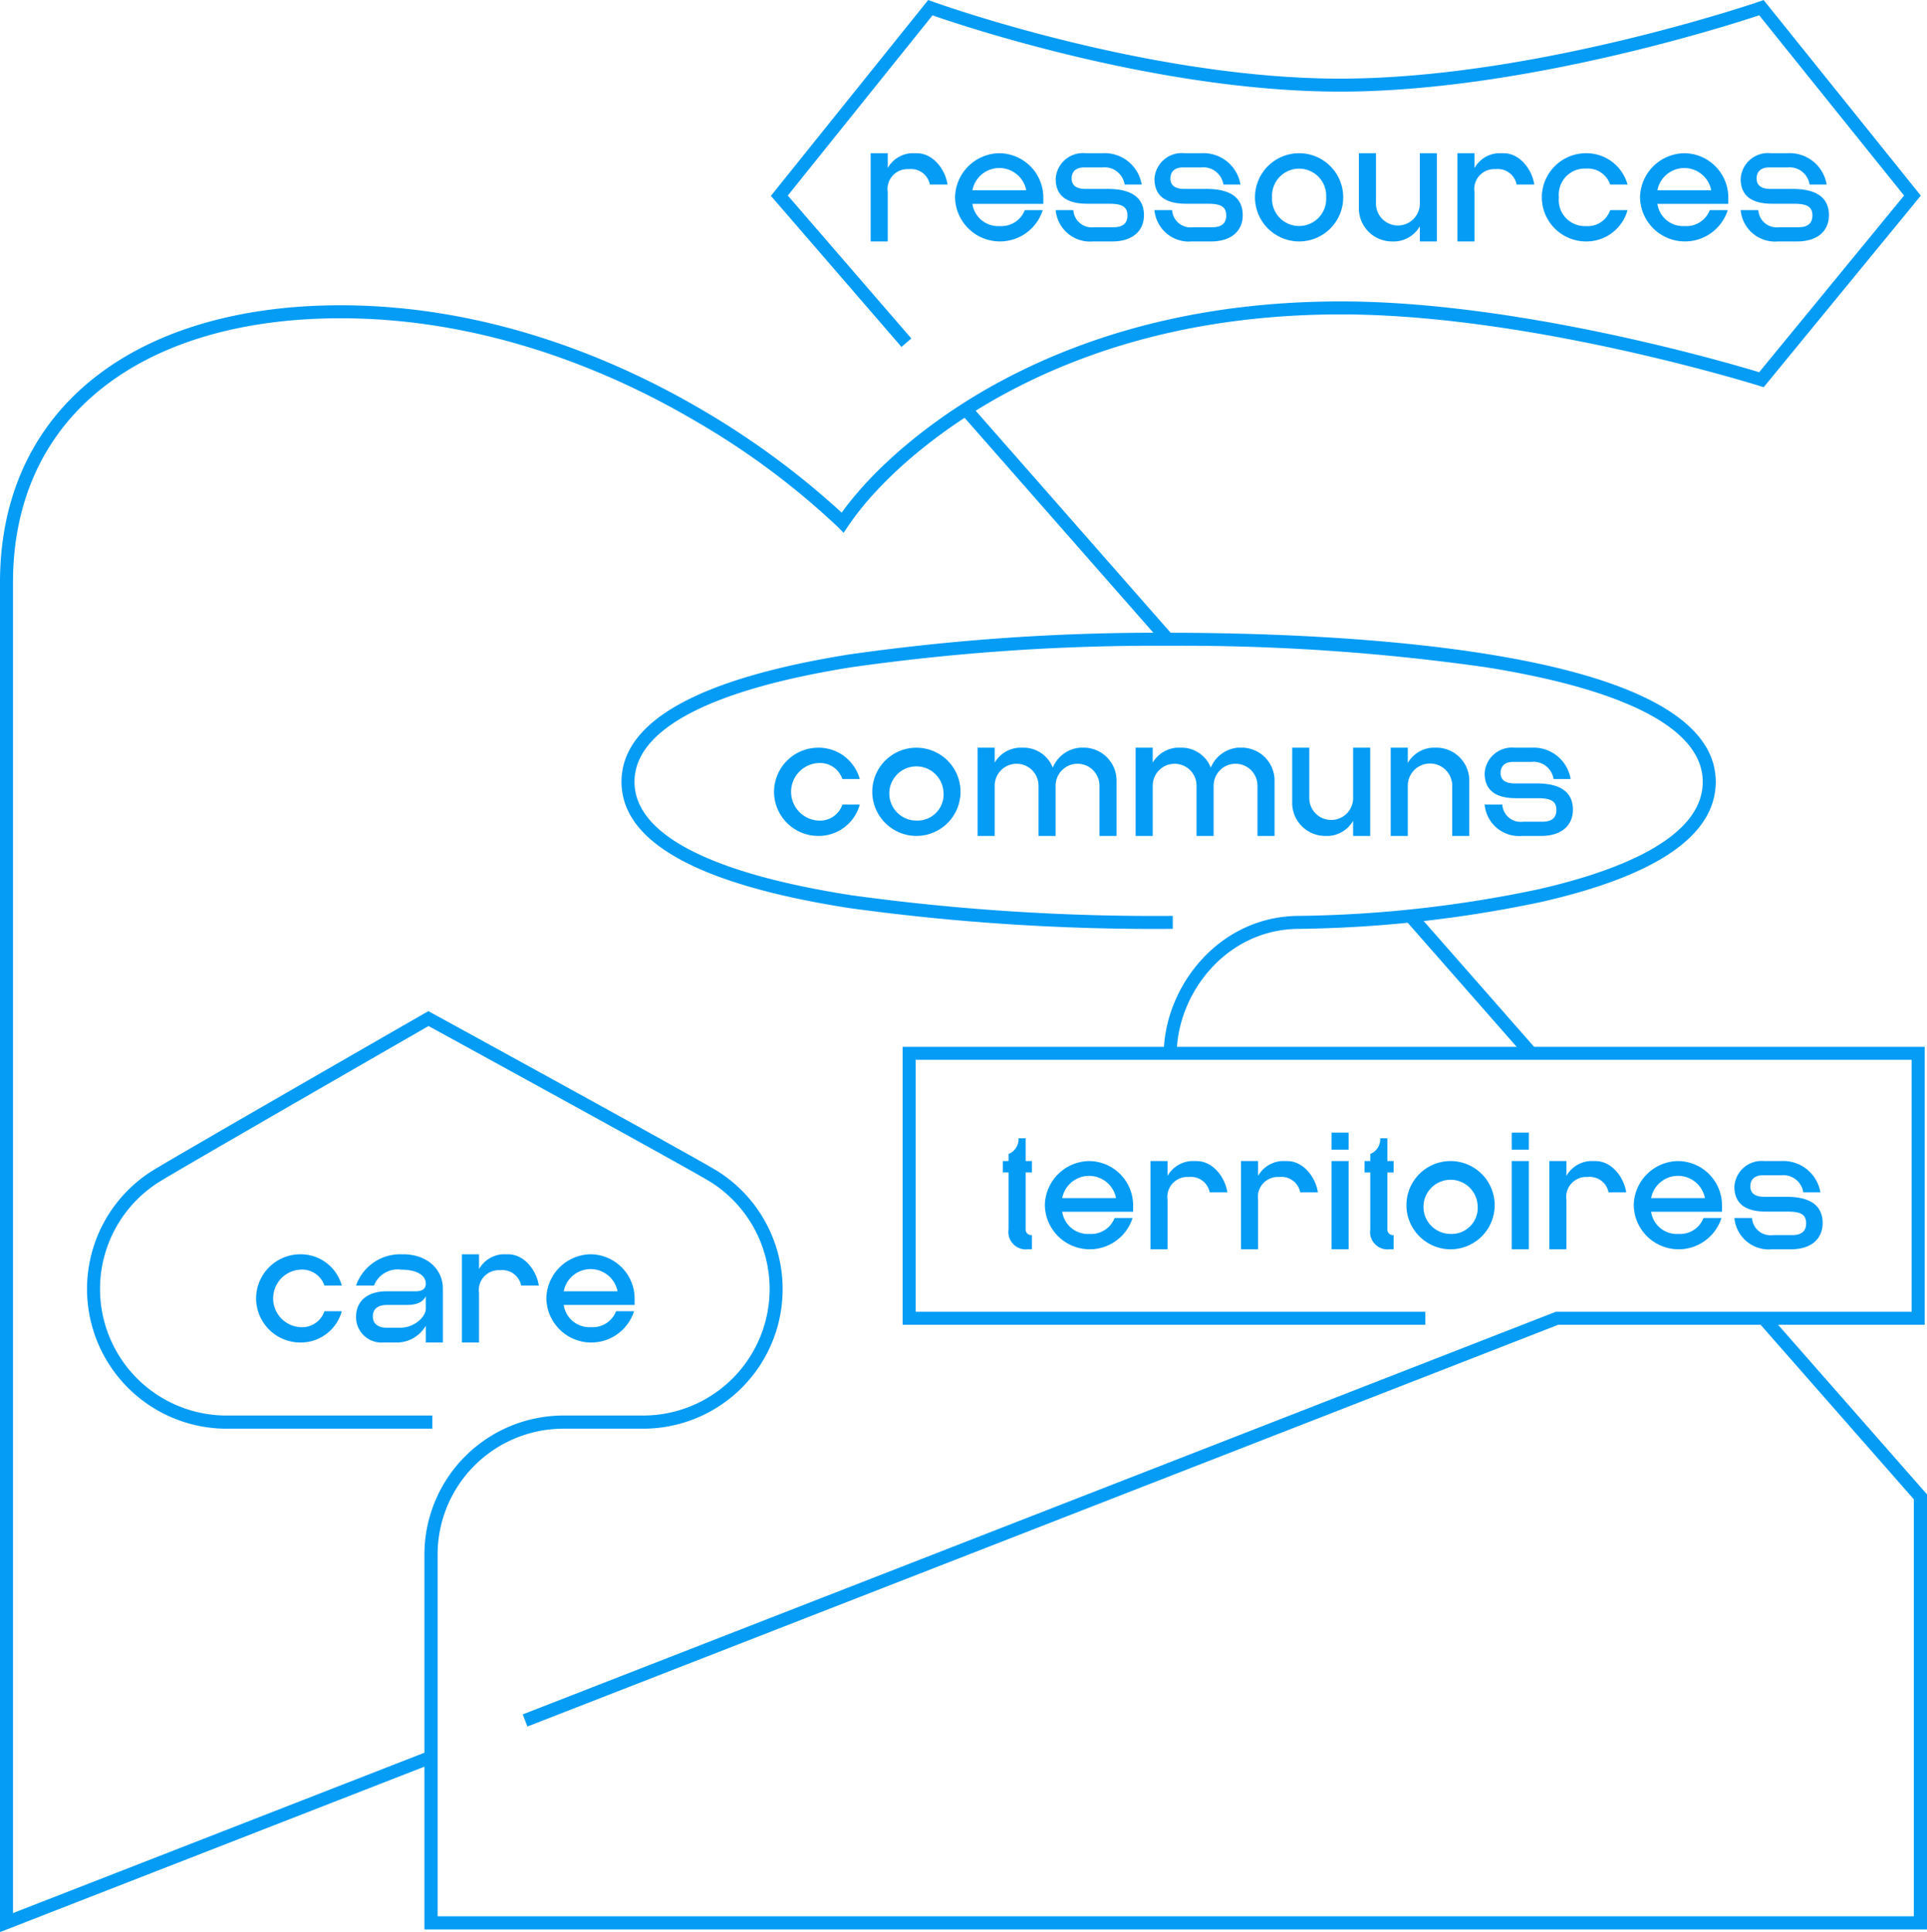 <svg xmlns="http://www.w3.org/2000/svg" xmlns:xlink="http://www.w3.org/1999/xlink" viewBox="0 0 185.732 186.26">
  <defs>
    <clipPath id="clip-path">
      <rect width="185.732" height="186.26" style="fill: none"/>
    </clipPath>
  </defs>
  <g id="Calque_2" data-name="Calque 2">
    <g id="Calque_1-2" data-name="Calque 1">
      <g>
        <g style="clip-path: url(#clip-path)">
          <path d="M0,186.26V56.146C0,47.838,3.214,40.962,9.293,36.26c5.779-4.469,13.913-6.831,23.523-6.831,14.767,0,27.259,5.574,35.138,10.25a78.12,78.12,0,0,1,13.171,9.742c3.293-4.573,8.991-9.283,15.408-12.711,9.506-5.078,20.508-7.653,32.698-7.653,17.151,0,37.234,5.887,40.326,6.826l13.965-17.03L169.56,1.475c-3.111,1.032-22.902,7.358-40.389,7.358C111.73,8.833,92.924,2.54,89.88,1.48L75.931,18.852,87.837,32.628l-.948.818L74.302,18.882,89.463,0l.422.154c.204.074,20.563,7.426,39.286,7.426C147.9,7.58,169.355.225,169.57.15l.417-.144L185.135,18.86,169.99,37.33l-.404-.128c-.218-.069-22.008-6.893-40.355-6.893-11.982,0-22.785,2.525-32.108,7.506-6.53,3.488-12.282,8.316-15.385,12.915l-.427.633-.537-.543A73.674,73.674,0,0,0,67.282,40.737C59.545,36.15,47.284,30.682,32.816,30.682c-9.331,0-17.199,2.271-22.756,6.569C4.298,41.706,1.252,48.24,1.252,56.146V184.428L41.573,168.71l.455,1.167Z" style="fill: #059cf5"/>
          <path d="M98.856,113.029v5.433a.541.541,0,0,0,.604.604v1.372h-.412a1.678,1.678,0,0,1-1.839-1.921v-5.488h-.548v-1.098h.548v-.686a1.53,1.53,0,0,0,.961-1.509h.686v2.195h.604v1.098Z" style="fill: #059cf5"/>
          <path d="M107.568,115.499a2.641,2.641,0,0,0-5.186,0Zm1.647,1.317h-6.833a2.504,2.504,0,0,0,2.634,2.14,2.42,2.42,0,0,0,2.415-1.536h1.729a4.328,4.328,0,0,1-8.452-1.235,4.33,4.33,0,0,1,4.254-4.254,4.275,4.275,0,0,1,4.253,4.254Z" style="fill: #059cf5"/>
          <path d="M118.298,114.95h-1.701a1.845,1.845,0,0,0-2.031-1.482,1.92,1.92,0,0,0-2.03,2.196v4.774h-1.647v-8.506h1.647v1.427a2.823,2.823,0,0,1,2.25-1.427h.548c1.592,0,2.758,1.591,2.964,3.018" style="fill: #059cf5"/>
          <path d="M127.024,114.95h-1.701a1.845,1.845,0,0,0-2.031-1.482,1.92,1.92,0,0,0-2.031,2.196v4.774h-1.646v-8.506h1.646v1.427a2.826,2.826,0,0,1,2.251-1.427h.548c1.592,0,2.758,1.591,2.964,3.018" style="fill: #059cf5"/>
        </g>
        <path d="M129.987,120.438H128.34v-8.507h1.647Zm0-9.605H128.34v-1.646h1.647Z" style="fill: #059cf5"/>
        <g style="clip-path: url(#clip-path)">
          <path d="M133.719,113.029v5.433a.541.541,0,0,0,.604.604v1.372h-.412a1.677,1.677,0,0,1-1.838-1.921v-5.488h-.549v-1.098h.549v-.686a1.53,1.53,0,0,0,.96-1.509h.686v2.195h.604v1.098Z" style="fill: #059cf5"/>
          <path d="M142.417,116.184a2.611,2.611,0,1,0-2.607,2.772,2.516,2.516,0,0,0,2.607-2.772m-6.86,0a4.253,4.253,0,1,1,4.253,4.253,4.266,4.266,0,0,1-4.253-4.253" style="fill: #059cf5"/>
        </g>
        <path d="M147.356,120.438h-1.647v-8.507h1.647Zm0-9.605h-1.647v-1.646h1.647Z" style="fill: #059cf5"/>
        <path d="M156.741,114.95H155.04a1.845,1.845,0,0,0-2.031-1.482,1.92,1.92,0,0,0-2.031,2.196v4.774h-1.646v-8.506h1.646v1.427a2.826,2.826,0,0,1,2.251-1.427h.548c1.592,0,2.758,1.591,2.964,3.018" style="fill: #059cf5"/>
        <path d="M164.328,115.499a2.641,2.641,0,0,0-5.187,0Zm1.646,1.317h-6.833a2.504,2.504,0,0,0,2.634,2.14,2.419,2.419,0,0,0,2.415-1.536h1.729a4.328,4.328,0,0,1-8.452-1.235,4.33,4.33,0,0,1,4.254-4.254,4.275,4.275,0,0,1,4.253,4.254Z" style="fill: #059cf5"/>
        <path d="M170.036,115.375h2.14c2.059,0,3.499.672,3.499,2.538,0,1.427-1.002,2.525-3.073,2.525h-1.839a3.325,3.325,0,0,1-3.595-3.018h1.702a1.775,1.775,0,0,0,2.03,1.646h1.88c.782,0,1.303-.329,1.303-1.125,0-.961-.686-1.139-1.852-1.139h-2.03c-1.812,0-3.033-.645-3.033-2.401a2.633,2.633,0,0,1,2.895-2.47h1.606a3.619,3.619,0,0,1,3.787,3.019h-1.647a1.95,1.95,0,0,0-2.14-1.647h-1.77c-.727,0-1.194.357-1.194,1.071,0,.672.467,1.001,1.331,1.001" style="fill: #059cf5"/>
        <path d="M24.684,125.171a4.266,4.266,0,0,1,4.253-4.253,4.106,4.106,0,0,1,4.007,3.018h-1.674a2.276,2.276,0,0,0-2.333-1.537,2.777,2.777,0,0,0,0,5.544,2.276,2.276,0,0,0,2.333-1.537h1.674a4.106,4.106,0,0,1-4.007,3.018,4.266,4.266,0,0,1-4.253-4.253" style="fill: #059cf5"/>
        <path d="M41.04,126.159v-1.207c-.343.768-1.222.851-1.935.851H37.28c-.823,0-1.344.37-1.344,1.097s.521,1.098,1.344,1.098h1.304c1.33,0,2.456-1.029,2.456-1.839m1.646-1.948v5.214H41.04v-1.619a3.237,3.237,0,0,1-2.772,1.619h-1.372a2.449,2.449,0,0,1-2.579-2.442c0-1.633,1.179-2.498,2.963-2.498h2.785c.673,0,.975-.274.975-.727,0-.823-.865-1.358-2.374-1.358a2.451,2.451,0,0,0-2.621,1.537h-1.728a4.487,4.487,0,0,1,4.267-3.019h.274c2.374,0,3.828,1.509,3.828,3.293" style="fill: #059cf5"/>
        <path d="M51.933,123.936h-1.701a1.845,1.845,0,0,0-2.031-1.482,1.92,1.92,0,0,0-2.031,2.196v4.774h-1.646v-8.506H46.17v1.427a2.826,2.826,0,0,1,2.251-1.427h.548c1.592,0,2.758,1.591,2.964,3.018" style="fill: #059cf5"/>
        <path d="M59.52,124.486a2.641,2.641,0,0,0-5.186,0Zm1.647,1.317h-6.833a2.504,2.504,0,0,0,2.634,2.14,2.42,2.42,0,0,0,2.415-1.536h1.729a4.328,4.328,0,0,1-8.452-1.235,4.33,4.33,0,0,1,4.254-4.254,4.275,4.275,0,0,1,4.253,4.254Z" style="fill: #059cf5"/>
        <path d="M74.606,76.334a4.266,4.266,0,0,1,4.253-4.253,4.106,4.106,0,0,1,4.007,3.018h-1.674a2.276,2.276,0,0,0-2.333-1.537,2.777,2.777,0,0,0,0,5.544,2.276,2.276,0,0,0,2.333-1.537h1.674a4.106,4.106,0,0,1-4.007,3.018,4.266,4.266,0,0,1-4.253-4.253" style="fill: #059cf5"/>
        <path d="M90.933,76.334a2.612,2.612,0,1,0-2.607,2.772,2.516,2.516,0,0,0,2.607-2.772m-6.86,0a4.253,4.253,0,1,1,4.253,4.253,4.265,4.265,0,0,1-4.253-4.253" style="fill: #059cf5"/>
        <path d="M94.226,72.08h1.646v1.441a2.943,2.943,0,0,1,2.333-1.441h.549a3.022,3.022,0,0,1,2.716,1.921,3.123,3.123,0,0,1,2.607-1.921h.549a3.178,3.178,0,0,1,2.991,3.293v5.214h-1.646v-4.844a2.113,2.113,0,1,0-4.226,0v4.844h-1.647v-4.844a2.113,2.113,0,1,0-4.226,0v4.844h-1.646Z" style="fill: #059cf5"/>
        <path d="M109.456,72.08h1.647v1.441a2.94,2.94,0,0,1,2.332-1.441h.549a3.022,3.022,0,0,1,2.716,1.921,3.123,3.123,0,0,1,2.607-1.921h.549a3.179,3.179,0,0,1,2.991,3.293v5.214h-1.646v-4.844a2.113,2.113,0,1,0-4.226,0v4.844h-1.647v-4.844a2.112,2.112,0,1,0-4.225,0v4.844h-1.647Z" style="fill: #059cf5"/>
        <path d="M132.066,72.08v8.507h-1.647v-1.455a2.937,2.937,0,0,1-2.332,1.455h-.412a3.191,3.191,0,0,1-3.128-3.293V72.08h1.647v4.775a2.114,2.114,0,1,0,4.225,0V72.08Z" style="fill: #059cf5"/>
        <path d="M134.042,72.08h1.647v1.468a2.966,2.966,0,0,1,2.359-1.468h.549a3.183,3.183,0,0,1,3.019,3.293v5.214h-1.647v-4.775a2.141,2.141,0,1,0-4.28,0v4.775h-1.647Z" style="fill: #059cf5"/>
        <path d="M145.965,75.524h2.14c2.059,0,3.499.672,3.499,2.538,0,1.427-1.002,2.525-3.073,2.525h-1.839a3.325,3.325,0,0,1-3.595-3.019h1.702a1.775,1.775,0,0,0,2.03,1.647h1.88c.782,0,1.303-.33,1.303-1.125,0-.961-.686-1.139-1.852-1.139h-2.031c-1.811,0-3.032-.645-3.032-2.401a2.633,2.633,0,0,1,2.895-2.47h1.606a3.619,3.619,0,0,1,3.787,3.019h-1.647a1.95,1.95,0,0,0-2.14-1.647h-1.77c-.727,0-1.194.357-1.194,1.07,0,.673.467,1.002,1.331,1.002" style="fill: #059cf5"/>
        <path d="M113.416,101.686h-1.253c0-6.467,5.258-13.392,13.083-13.392a118.066,118.066,0,0,0,22.983-2.553c7.248-1.644,15.888-4.778,15.888-10.369,0-5.034-7.216-8.852-20.868-11.041a208.485,208.485,0,0,0-30.613-2.077,208.485,208.485,0,0,0-30.613,2.077c-13.652,2.189-20.868,6.007-20.868,11.041,0,5.023,7.231,8.804,20.91,10.934a214.234,214.234,0,0,0,30.971,1.988v1.252a215.525,215.525,0,0,1-31.164-2.002c-14.578-2.27-21.97-6.365-21.97-12.172,0-5.814,7.376-9.945,21.922-12.278a209.736,209.736,0,0,1,30.812-2.093c15.856,0,52.734,1.401,52.734,14.371,0,5.152-5.674,9.052-16.864,11.59a119.533,119.533,0,0,1-23.26,2.584c-7.076,0-11.83,6.277-11.83,12.14" style="fill: #059cf5"/>
        <rect width="185.732" height="186.26" style="fill: none"/>
        <polygon points="87.001 100.92 87.001 127.714 137.381 127.714 137.381 126.462 88.253 126.462 88.253 102.172 184.254 102.172 184.254 126.462 149.952 126.462 50.381 165.276 50.835 166.443 150.188 127.714 185.507 127.714 185.507 100.92 87.001 100.92" style="fill: #059cf5"/>
        <path d="M91.325,17.789H89.624a1.845,1.845,0,0,0-2.031-1.482,1.92,1.92,0,0,0-2.031,2.195v4.775H83.916v-8.506h1.646v1.427a2.826,2.826,0,0,1,2.251-1.427h.548c1.592,0,2.758,1.591,2.964,3.018" style="fill: #059cf5"/>
        <path d="M98.912,18.338a2.641,2.641,0,0,0-5.186,0Zm1.647,1.317h-6.833a2.504,2.504,0,0,0,2.634,2.14,2.418,2.418,0,0,0,2.415-1.536h1.729a4.328,4.328,0,0,1-8.452-1.235,4.33,4.33,0,0,1,4.254-4.253,4.274,4.274,0,0,1,4.253,4.253Z" style="fill: #059cf5"/>
        <path d="M104.62,18.214h2.14c2.059,0,3.499.672,3.499,2.538,0,1.427-1.001,2.525-3.073,2.525h-1.839a3.325,3.325,0,0,1-3.595-3.019h1.702a1.775,1.775,0,0,0,2.03,1.647h1.88c.782,0,1.304-.33,1.304-1.125,0-.961-.686-1.139-1.853-1.139h-2.03c-1.811,0-3.033-.645-3.033-2.401a2.633,2.633,0,0,1,2.896-2.47h1.605a3.619,3.619,0,0,1,3.787,3.019h-1.647a1.95,1.95,0,0,0-2.14-1.647h-1.77c-.727,0-1.194.357-1.194,1.07,0,.673.467,1.002,1.331,1.002" style="fill: #059cf5"/>
        <path d="M114.141,18.214h2.141c2.058,0,3.498.672,3.498,2.538,0,1.427-1.001,2.525-3.073,2.525h-1.839a3.325,3.325,0,0,1-3.595-3.019h1.702a1.775,1.775,0,0,0,2.03,1.647h1.88c.782,0,1.304-.33,1.304-1.125,0-.961-.686-1.139-1.853-1.139h-2.03c-1.811,0-3.033-.645-3.033-2.401a2.633,2.633,0,0,1,2.896-2.47h1.605a3.619,3.619,0,0,1,3.787,3.019h-1.647a1.95,1.95,0,0,0-2.14-1.647h-1.77c-.727,0-1.194.357-1.194,1.07,0,.673.467,1.002,1.331,1.002" style="fill: #059cf5"/>
        <path d="M127.82,19.024a2.611,2.611,0,1,0-5.213,0,2.611,2.611,0,1,0,5.213,0m-6.86,0a4.253,4.253,0,1,1,4.253,4.253,4.265,4.265,0,0,1-4.253-4.253" style="fill: #059cf5"/>
        <path d="M138.495,14.77v8.507h-1.647v-1.455a2.937,2.937,0,0,1-2.332,1.455h-.412a3.191,3.191,0,0,1-3.128-3.293V14.77h1.647v4.775a2.114,2.114,0,1,0,4.225,0V14.77Z" style="fill: #059cf5"/>
        <path d="M147.879,17.789h-1.701a1.845,1.845,0,0,0-2.031-1.482,1.92,1.92,0,0,0-2.031,2.195v4.775H140.47v-8.506h1.646v1.427a2.826,2.826,0,0,1,2.251-1.427h.548c1.592,0,2.758,1.591,2.964,3.018" style="fill: #059cf5"/>
        <path d="M148.606,19.024a4.266,4.266,0,0,1,4.253-4.253,4.106,4.106,0,0,1,4.007,3.018h-1.674a2.276,2.276,0,0,0-2.333-1.537,2.51,2.51,0,0,0-2.606,2.772,2.51,2.51,0,0,0,2.606,2.772,2.276,2.276,0,0,0,2.333-1.537h1.674a4.106,4.106,0,0,1-4.007,3.018,4.266,4.266,0,0,1-4.253-4.253" style="fill: #059cf5"/>
        <path d="M164.934,18.338a2.642,2.642,0,0,0-5.187,0Zm1.646,1.317h-6.833a2.504,2.504,0,0,0,2.634,2.14,2.418,2.418,0,0,0,2.415-1.536h1.729a4.328,4.328,0,0,1-8.452-1.235,4.33,4.33,0,0,1,4.254-4.253,4.274,4.274,0,0,1,4.253,4.253Z" style="fill: #059cf5"/>
        <path d="M170.641,18.214h2.14c2.059,0,3.499.672,3.499,2.538,0,1.427-1.002,2.525-3.073,2.525h-1.839a3.325,3.325,0,0,1-3.595-3.019h1.702a1.775,1.775,0,0,0,2.03,1.647h1.88c.782,0,1.303-.33,1.303-1.125,0-.961-.686-1.139-1.852-1.139h-2.031c-1.811,0-3.032-.645-3.032-2.401a2.633,2.633,0,0,1,2.895-2.47h1.606a3.619,3.619,0,0,1,3.787,3.019h-1.647a1.95,1.95,0,0,0-2.14-1.647h-1.77c-.727,0-1.194.357-1.194,1.07,0,.673.467,1.002,1.331,1.002" style="fill: #059cf5"/>
        <rect width="185.732" height="186.26" style="fill: none"/>
        <polygon points="113.509 61.771 93.712 39.223 92.771 40.05 111.961 61.906 113.509 61.771" style="fill: #059cf5"/>
        <path d="M170.864,127.125l-1.652.037,15.249,17.373v40.201H42.178v-34.937a12.135,12.135,0,0,1,12.152-12.068h7.826a13.453,13.453,0,0,0,7.048-24.801c-1.94-1.224-26.557-14.708-27.604-15.281l-.308-.173-.305.173c-.997.573-24.433,14.036-26.368,15.257a13.468,13.468,0,0,0,7.048,24.825h20.002v-1.27H21.666a12.198,12.198,0,0,1-6.38-22.485c1.796-1.133,23.199-13.441,26.019-15.062,2.915,1.596,25.437,13.931,27.23,15.062a12.198,12.198,0,0,1-6.38,22.485H54.33a13.42,13.42,0,0,0-13.423,13.338v36.207h144.825v-41.943Z" style="fill: #059cf5"/>
        <polygon points="148.385 101.514 136.665 88.161 135.124 88.323 146.487 101.269 148.385 101.514" style="fill: #059cf5"/>
      </g>
    </g>
  </g>
</svg>
